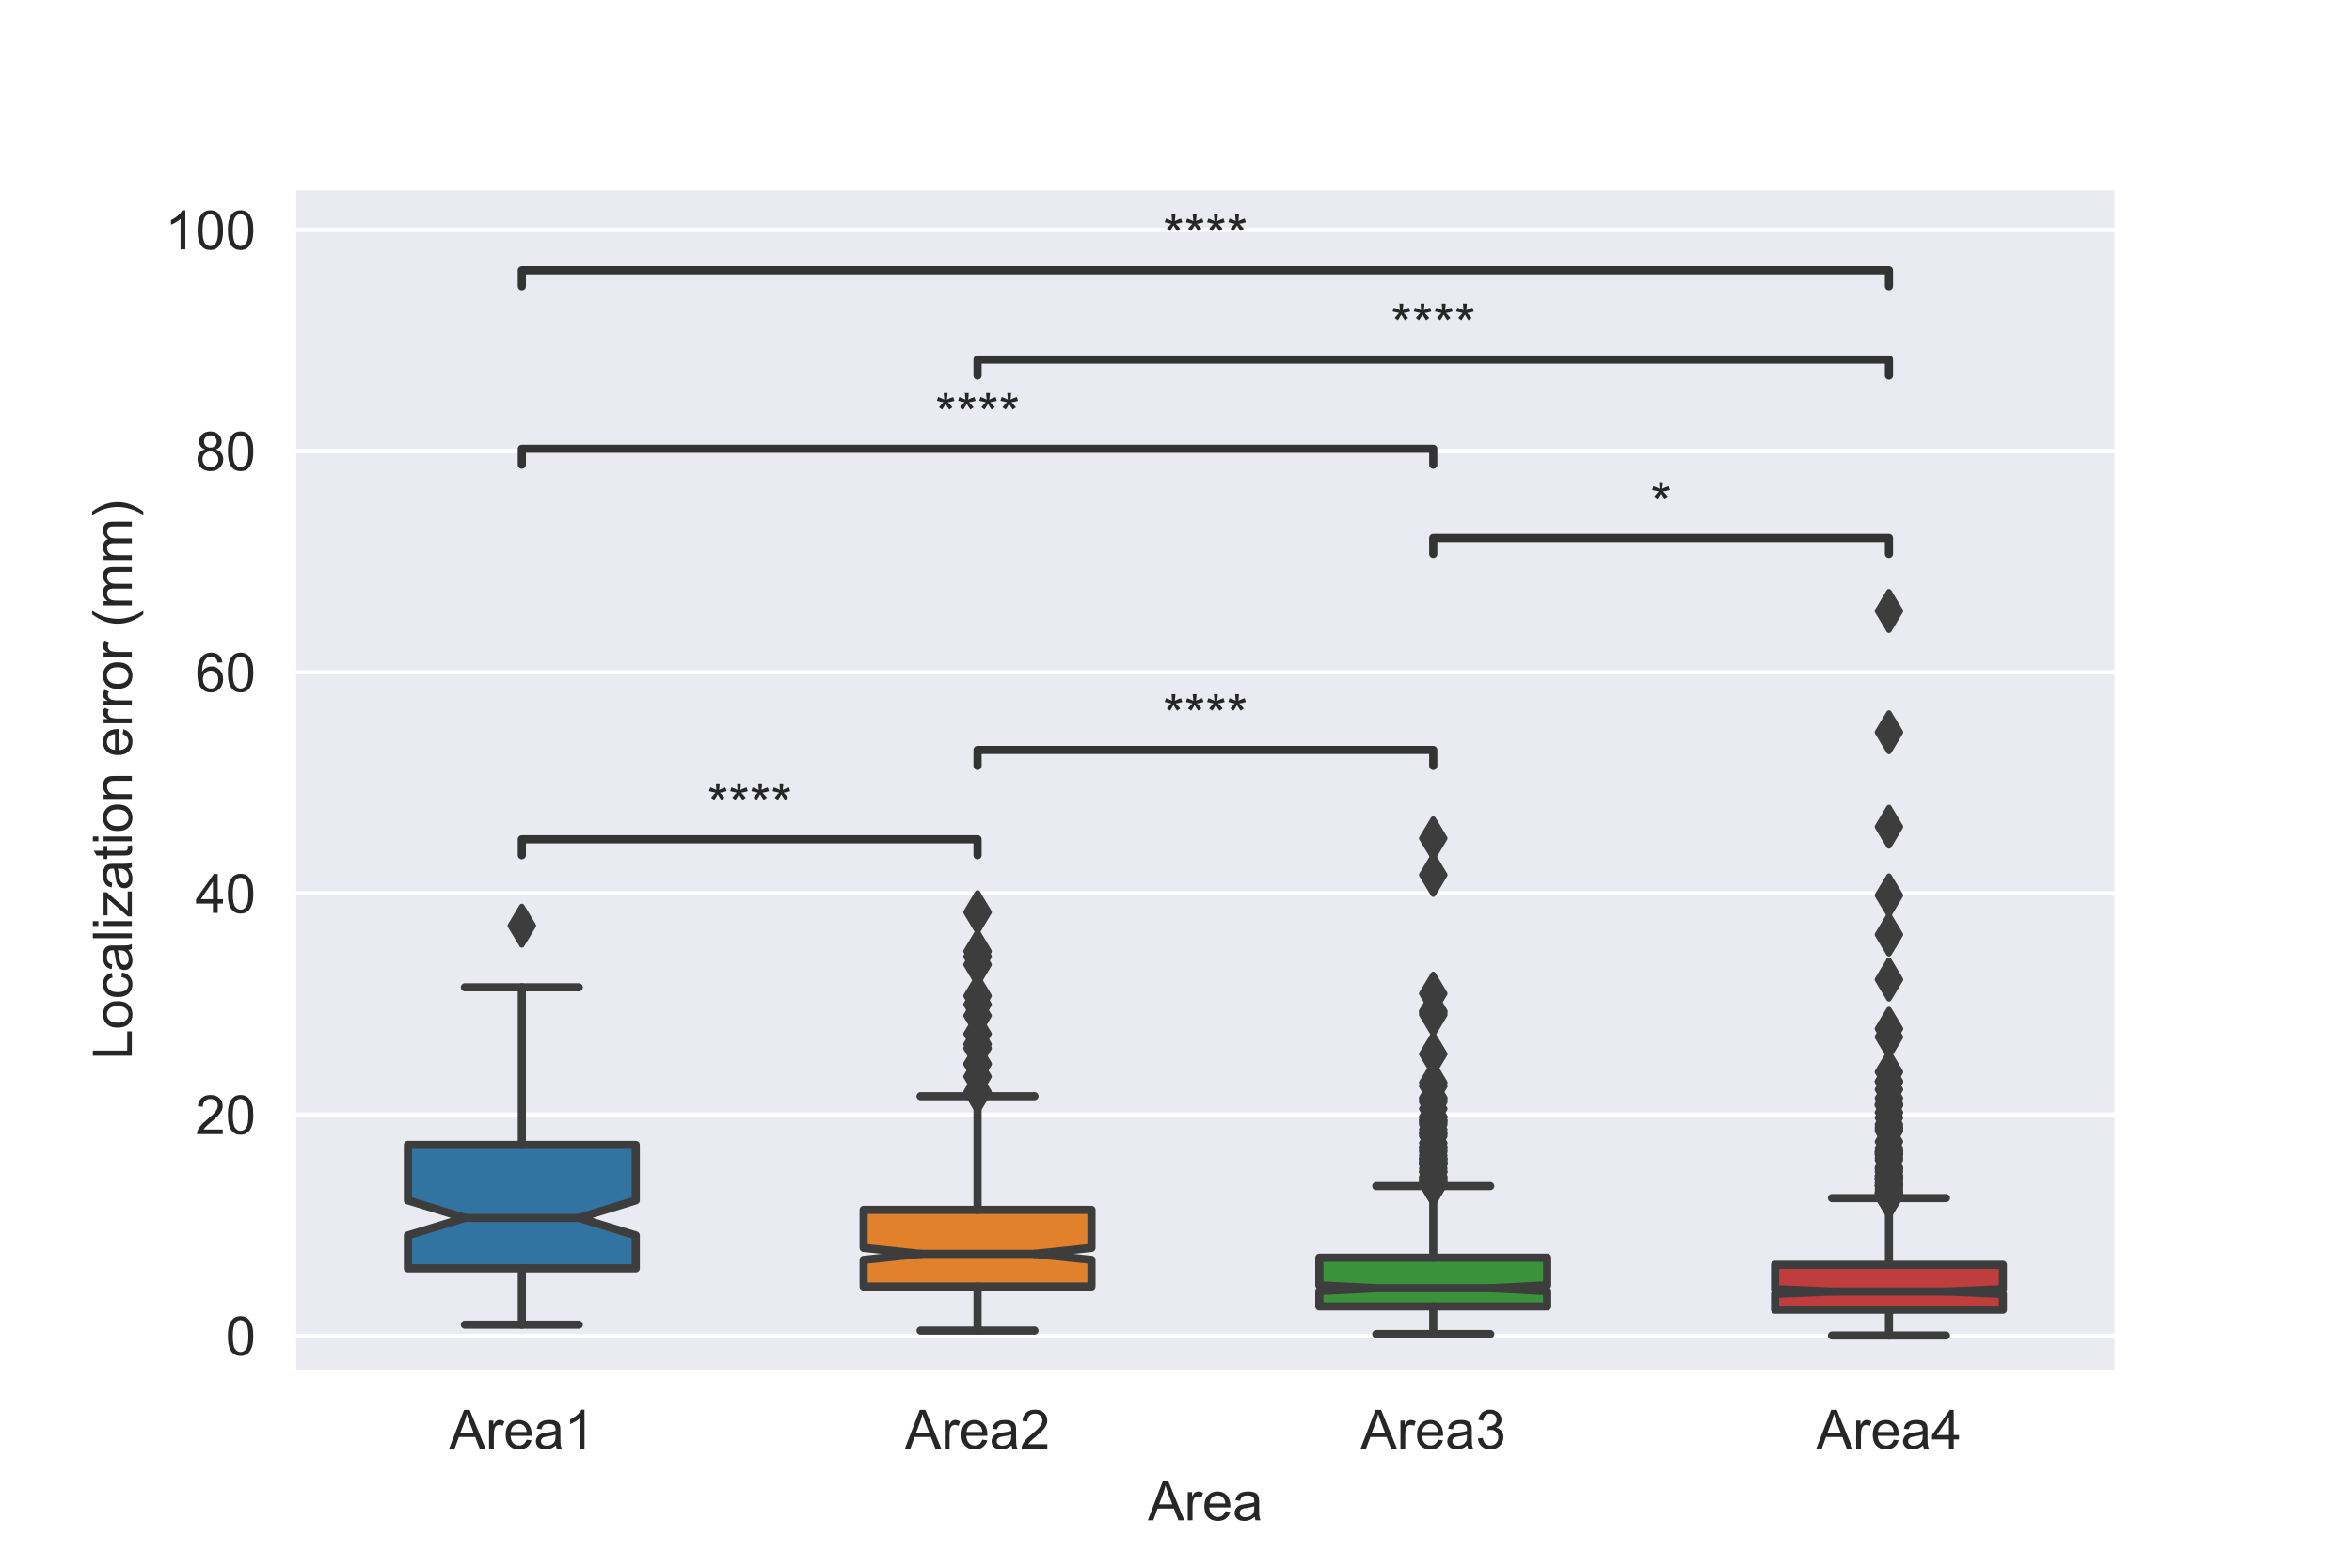 <?xml version="1.0" encoding="utf-8" standalone="no"?>
<!DOCTYPE svg PUBLIC "-//W3C//DTD SVG 1.1//EN"
  "http://www.w3.org/Graphics/SVG/1.1/DTD/svg11.dtd">
<!-- Created with matplotlib (https://matplotlib.org/) -->
<svg height="288pt" version="1.1" viewBox="0 0 432 288" width="432pt" xmlns="http://www.w3.org/2000/svg" xmlns:xlink="http://www.w3.org/1999/xlink">
 <defs>
  <style type="text/css">*{stroke-linecap:butt;stroke-linejoin:round;}</style>
 </defs>
 <g id="figure_1">
  <g id="patch_1">
   <path d="M 0 288 
L 432 288 
L 432 0 
L 0 0 
z
" style="fill:#ffffff;"/>
  </g>
  <g id="axes_1">
   <g id="patch_2">
    <path d="M 54 252 
L 388.8 252 
L 388.8 34.56 
L 54 34.56 
z
" style="fill:#eaeaf2;"/>
   </g>
   <g id="matplotlib.axis_1">
    <g id="xtick_1">
     <g id="text_1">
      <!-- Area1 -->
      <g style="fill:#262626;" transform="translate(82.509 266.158)scale(0.1 -0.1)">
       <defs>
        <path d="M -0.141 0 
L 27.344 71.578 
L 37.547 71.578 
L 66.844 0 
L 56.062 0 
L 47.703 21.688 
L 17.781 21.688 
L 9.906 0 
z
M 20.516 29.391 
L 44.781 29.391 
L 37.312 49.219 
Q 33.891 58.25 32.234 64.062 
Q 30.859 57.172 28.375 50.391 
z
" id="ArialMT-65"/>
        <path d="M 6.5 0 
L 6.5 51.859 
L 14.406 51.859 
L 14.406 44 
Q 17.438 49.516 20 51.266 
Q 22.562 53.031 25.641 53.031 
Q 30.078 53.031 34.672 50.203 
L 31.641 42.047 
Q 28.422 43.953 25.203 43.953 
Q 22.312 43.953 20.016 42.219 
Q 17.719 40.484 16.75 37.406 
Q 15.281 32.719 15.281 27.156 
L 15.281 0 
z
" id="ArialMT-114"/>
        <path d="M 42.094 16.703 
L 51.172 15.578 
Q 49.031 7.625 43.219 3.219 
Q 37.406 -1.172 28.375 -1.172 
Q 17 -1.172 10.328 5.828 
Q 3.656 12.844 3.656 25.484 
Q 3.656 38.578 10.391 45.797 
Q 17.141 53.031 27.875 53.031 
Q 38.281 53.031 44.875 45.953 
Q 51.469 38.875 51.469 26.031 
Q 51.469 25.25 51.422 23.688 
L 12.75 23.688 
Q 13.234 15.141 17.578 10.594 
Q 21.922 6.062 28.422 6.062 
Q 33.25 6.062 36.672 8.594 
Q 40.094 11.141 42.094 16.703 
z
M 13.234 30.906 
L 42.188 30.906 
Q 41.609 37.453 38.875 40.719 
Q 34.672 45.797 27.984 45.797 
Q 21.922 45.797 17.797 41.75 
Q 13.672 37.703 13.234 30.906 
z
" id="ArialMT-101"/>
        <path d="M 40.438 6.391 
Q 35.547 2.25 31.031 0.531 
Q 26.516 -1.172 21.344 -1.172 
Q 12.797 -1.172 8.203 3 
Q 3.609 7.172 3.609 13.672 
Q 3.609 17.484 5.344 20.625 
Q 7.078 23.781 9.891 25.688 
Q 12.703 27.594 16.219 28.562 
Q 18.797 29.25 24.031 29.891 
Q 34.672 31.156 39.703 32.906 
Q 39.75 34.719 39.75 35.203 
Q 39.75 40.578 37.25 42.781 
Q 33.891 45.75 27.25 45.75 
Q 21.047 45.75 18.094 43.578 
Q 15.141 41.406 13.719 35.891 
L 5.125 37.062 
Q 6.297 42.578 8.984 45.969 
Q 11.672 49.359 16.75 51.188 
Q 21.828 53.031 28.516 53.031 
Q 35.156 53.031 39.297 51.469 
Q 43.453 49.906 45.406 47.531 
Q 47.359 45.172 48.141 41.547 
Q 48.578 39.312 48.578 33.453 
L 48.578 21.734 
Q 48.578 9.469 49.141 6.219 
Q 49.703 2.984 51.375 0 
L 42.188 0 
Q 40.828 2.734 40.438 6.391 
z
M 39.703 26.031 
Q 34.906 24.078 25.344 22.703 
Q 19.922 21.922 17.672 20.938 
Q 15.438 19.969 14.203 18.094 
Q 12.984 16.219 12.984 13.922 
Q 12.984 10.406 15.641 8.062 
Q 18.312 5.719 23.438 5.719 
Q 28.516 5.719 32.469 7.938 
Q 36.422 10.156 38.281 14.016 
Q 39.703 17 39.703 22.797 
z
" id="ArialMT-97"/>
        <path d="M 37.25 0 
L 28.469 0 
L 28.469 56 
Q 25.297 52.984 20.141 49.953 
Q 14.984 46.922 10.891 45.406 
L 10.891 53.906 
Q 18.266 57.375 23.781 62.297 
Q 29.297 67.234 31.594 71.875 
L 37.25 71.875 
z
" id="ArialMT-49"/>
       </defs>
       <use xlink:href="#ArialMT-65"/>
       <use x="66.699" xlink:href="#ArialMT-114"/>
       <use x="100" xlink:href="#ArialMT-101"/>
       <use x="155.615" xlink:href="#ArialMT-97"/>
       <use x="211.23" xlink:href="#ArialMT-49"/>
      </g>
     </g>
    </g>
    <g id="xtick_2">
     <g id="text_2">
      <!-- Area2 -->
      <g style="fill:#262626;" transform="translate(166.209 266.158)scale(0.1 -0.1)">
       <defs>
        <path d="M 50.344 8.453 
L 50.344 0 
L 3.031 0 
Q 2.938 3.172 4.047 6.109 
Q 5.859 10.938 9.828 15.625 
Q 13.812 20.312 21.344 26.469 
Q 33.016 36.031 37.109 41.625 
Q 41.219 47.219 41.219 52.203 
Q 41.219 57.422 37.469 61 
Q 33.734 64.594 27.734 64.594 
Q 21.391 64.594 17.578 60.781 
Q 13.766 56.984 13.719 50.25 
L 4.688 51.172 
Q 5.609 61.281 11.656 66.578 
Q 17.719 71.875 27.938 71.875 
Q 38.234 71.875 44.234 66.156 
Q 50.25 60.453 50.25 52 
Q 50.25 47.703 48.484 43.547 
Q 46.734 39.406 42.656 34.812 
Q 38.578 30.219 29.109 22.219 
Q 21.188 15.578 18.938 13.203 
Q 16.703 10.844 15.234 8.453 
z
" id="ArialMT-50"/>
       </defs>
       <use xlink:href="#ArialMT-65"/>
       <use x="66.699" xlink:href="#ArialMT-114"/>
       <use x="100" xlink:href="#ArialMT-101"/>
       <use x="155.615" xlink:href="#ArialMT-97"/>
       <use x="211.23" xlink:href="#ArialMT-50"/>
      </g>
     </g>
    </g>
    <g id="xtick_3">
     <g id="text_3">
      <!-- Area3 -->
      <g style="fill:#262626;" transform="translate(249.909 266.158)scale(0.1 -0.1)">
       <defs>
        <path d="M 4.203 18.891 
L 12.984 20.062 
Q 14.5 12.594 18.141 9.297 
Q 21.781 6 27 6 
Q 33.203 6 37.469 10.297 
Q 41.75 14.594 41.75 20.953 
Q 41.75 27 37.797 30.922 
Q 33.844 34.859 27.734 34.859 
Q 25.25 34.859 21.531 33.891 
L 22.516 41.609 
Q 23.391 41.5 23.922 41.5 
Q 29.547 41.5 34.031 44.422 
Q 38.531 47.359 38.531 53.469 
Q 38.531 58.297 35.25 61.469 
Q 31.984 64.656 26.812 64.656 
Q 21.688 64.656 18.266 61.422 
Q 14.844 58.203 13.875 51.766 
L 5.078 53.328 
Q 6.688 62.156 12.391 67.016 
Q 18.109 71.875 26.609 71.875 
Q 32.469 71.875 37.391 69.359 
Q 42.328 66.844 44.938 62.5 
Q 47.562 58.156 47.562 53.266 
Q 47.562 48.641 45.062 44.828 
Q 42.578 41.016 37.703 38.766 
Q 44.047 37.312 47.562 32.688 
Q 51.078 28.078 51.078 21.141 
Q 51.078 11.766 44.234 5.25 
Q 37.406 -1.266 26.953 -1.266 
Q 17.531 -1.266 11.297 4.344 
Q 5.078 9.969 4.203 18.891 
z
" id="ArialMT-51"/>
       </defs>
       <use xlink:href="#ArialMT-65"/>
       <use x="66.699" xlink:href="#ArialMT-114"/>
       <use x="100" xlink:href="#ArialMT-101"/>
       <use x="155.615" xlink:href="#ArialMT-97"/>
       <use x="211.23" xlink:href="#ArialMT-51"/>
      </g>
     </g>
    </g>
    <g id="xtick_4">
     <g id="text_4">
      <!-- Area4 -->
      <g style="fill:#262626;" transform="translate(333.609 266.158)scale(0.1 -0.1)">
       <defs>
        <path d="M 32.328 0 
L 32.328 17.141 
L 1.266 17.141 
L 1.266 25.203 
L 33.938 71.578 
L 41.109 71.578 
L 41.109 25.203 
L 50.781 25.203 
L 50.781 17.141 
L 41.109 17.141 
L 41.109 0 
z
M 32.328 25.203 
L 32.328 57.469 
L 9.906 25.203 
z
" id="ArialMT-52"/>
       </defs>
       <use xlink:href="#ArialMT-65"/>
       <use x="66.699" xlink:href="#ArialMT-114"/>
       <use x="100" xlink:href="#ArialMT-101"/>
       <use x="155.615" xlink:href="#ArialMT-97"/>
       <use x="211.23" xlink:href="#ArialMT-52"/>
      </g>
     </g>
    </g>
    <g id="text_5">
     <!-- Area -->
     <g style="fill:#262626;" transform="translate(210.839 279.303)scale(0.1 -0.1)">
      <use xlink:href="#ArialMT-65"/>
      <use x="66.699" xlink:href="#ArialMT-114"/>
      <use x="100" xlink:href="#ArialMT-101"/>
      <use x="155.615" xlink:href="#ArialMT-97"/>
     </g>
    </g>
   </g>
   <g id="matplotlib.axis_2">
    <g id="ytick_1">
     <g id="line2d_1">
      <path clip-path="url(#p95dab9efb0)" d="M 54 245.402 
L 388.8 245.402 
" style="fill:none;stroke:#ffffff;stroke-linecap:round;stroke-width:0.8;"/>
     </g>
     <g id="text_6">
      <!-- 0 -->
      <g style="fill:#262626;" transform="translate(41.439 248.981)scale(0.1 -0.1)">
       <defs>
        <path d="M 4.156 35.297 
Q 4.156 48 6.766 55.734 
Q 9.375 63.484 14.516 67.672 
Q 19.672 71.875 27.484 71.875 
Q 33.25 71.875 37.594 69.547 
Q 41.938 67.234 44.766 62.859 
Q 47.609 58.5 49.219 52.219 
Q 50.828 45.953 50.828 35.297 
Q 50.828 22.703 48.234 14.969 
Q 45.656 7.234 40.5 3 
Q 35.359 -1.219 27.484 -1.219 
Q 17.141 -1.219 11.234 6.203 
Q 4.156 15.141 4.156 35.297 
z
M 13.188 35.297 
Q 13.188 17.672 17.312 11.828 
Q 21.438 6 27.484 6 
Q 33.547 6 37.672 11.859 
Q 41.797 17.719 41.797 35.297 
Q 41.797 52.984 37.672 58.781 
Q 33.547 64.594 27.391 64.594 
Q 21.344 64.594 17.719 59.469 
Q 13.188 52.938 13.188 35.297 
z
" id="ArialMT-48"/>
       </defs>
       <use xlink:href="#ArialMT-48"/>
      </g>
     </g>
    </g>
    <g id="ytick_2">
     <g id="line2d_2">
      <path clip-path="url(#p95dab9efb0)" d="M 54 204.767 
L 388.8 204.767 
" style="fill:none;stroke:#ffffff;stroke-linecap:round;stroke-width:0.8;"/>
     </g>
     <g id="text_7">
      <!-- 20 -->
      <g style="fill:#262626;" transform="translate(35.878 208.346)scale(0.1 -0.1)">
       <use xlink:href="#ArialMT-50"/>
       <use x="55.615" xlink:href="#ArialMT-48"/>
      </g>
     </g>
    </g>
    <g id="ytick_3">
     <g id="line2d_3">
      <path clip-path="url(#p95dab9efb0)" d="M 54 164.133 
L 388.8 164.133 
" style="fill:none;stroke:#ffffff;stroke-linecap:round;stroke-width:0.8;"/>
     </g>
     <g id="text_8">
      <!-- 40 -->
      <g style="fill:#262626;" transform="translate(35.878 167.711)scale(0.1 -0.1)">
       <use xlink:href="#ArialMT-52"/>
       <use x="55.615" xlink:href="#ArialMT-48"/>
      </g>
     </g>
    </g>
    <g id="ytick_4">
     <g id="line2d_4">
      <path clip-path="url(#p95dab9efb0)" d="M 54 123.498 
L 388.8 123.498 
" style="fill:none;stroke:#ffffff;stroke-linecap:round;stroke-width:0.8;"/>
     </g>
     <g id="text_9">
      <!-- 60 -->
      <g style="fill:#262626;" transform="translate(35.878 127.077)scale(0.1 -0.1)">
       <defs>
        <path d="M 49.75 54.047 
L 41.016 53.375 
Q 39.844 58.547 37.703 60.891 
Q 34.125 64.656 28.906 64.656 
Q 24.703 64.656 21.531 62.312 
Q 17.391 59.281 14.984 53.469 
Q 12.594 47.656 12.5 36.922 
Q 15.672 41.75 20.266 44.094 
Q 24.859 46.438 29.891 46.438 
Q 38.672 46.438 44.844 39.969 
Q 51.031 33.5 51.031 23.25 
Q 51.031 16.5 48.125 10.719 
Q 45.219 4.938 40.141 1.859 
Q 35.062 -1.219 28.609 -1.219 
Q 17.625 -1.219 10.688 6.859 
Q 3.766 14.938 3.766 33.5 
Q 3.766 54.25 11.422 63.672 
Q 18.109 71.875 29.438 71.875 
Q 37.891 71.875 43.281 67.141 
Q 48.688 62.406 49.75 54.047 
z
M 13.875 23.188 
Q 13.875 18.656 15.797 14.5 
Q 17.719 10.359 21.188 8.172 
Q 24.656 6 28.469 6 
Q 34.031 6 38.031 10.484 
Q 42.047 14.984 42.047 22.703 
Q 42.047 30.125 38.078 34.391 
Q 34.125 38.672 28.125 38.672 
Q 22.172 38.672 18.016 34.391 
Q 13.875 30.125 13.875 23.188 
z
" id="ArialMT-54"/>
       </defs>
       <use xlink:href="#ArialMT-54"/>
       <use x="55.615" xlink:href="#ArialMT-48"/>
      </g>
     </g>
    </g>
    <g id="ytick_5">
     <g id="line2d_5">
      <path clip-path="url(#p95dab9efb0)" d="M 54 82.863 
L 388.8 82.863 
" style="fill:none;stroke:#ffffff;stroke-linecap:round;stroke-width:0.8;"/>
     </g>
     <g id="text_10">
      <!-- 80 -->
      <g style="fill:#262626;" transform="translate(35.878 86.442)scale(0.1 -0.1)">
       <defs>
        <path d="M 17.672 38.812 
Q 12.203 40.828 9.562 44.531 
Q 6.938 48.25 6.938 53.422 
Q 6.938 61.234 12.547 66.547 
Q 18.172 71.875 27.484 71.875 
Q 36.859 71.875 42.578 66.422 
Q 48.297 60.984 48.297 53.172 
Q 48.297 48.188 45.672 44.5 
Q 43.062 40.828 37.75 38.812 
Q 44.344 36.672 47.781 31.875 
Q 51.219 27.094 51.219 20.453 
Q 51.219 11.281 44.719 5.031 
Q 38.234 -1.219 27.641 -1.219 
Q 17.047 -1.219 10.547 5.047 
Q 4.047 11.328 4.047 20.703 
Q 4.047 27.688 7.594 32.391 
Q 11.141 37.109 17.672 38.812 
z
M 15.922 53.719 
Q 15.922 48.641 19.188 45.406 
Q 22.469 42.188 27.688 42.188 
Q 32.766 42.188 36.016 45.375 
Q 39.266 48.578 39.266 53.219 
Q 39.266 58.062 35.906 61.359 
Q 32.562 64.656 27.594 64.656 
Q 22.562 64.656 19.234 61.422 
Q 15.922 58.203 15.922 53.719 
z
M 13.094 20.656 
Q 13.094 16.891 14.875 13.375 
Q 16.656 9.859 20.172 7.922 
Q 23.688 6 27.734 6 
Q 34.031 6 38.125 10.047 
Q 42.234 14.109 42.234 20.359 
Q 42.234 26.703 38.016 30.859 
Q 33.797 35.016 27.438 35.016 
Q 21.234 35.016 17.156 30.906 
Q 13.094 26.812 13.094 20.656 
z
" id="ArialMT-56"/>
       </defs>
       <use xlink:href="#ArialMT-56"/>
       <use x="55.615" xlink:href="#ArialMT-48"/>
      </g>
     </g>
    </g>
    <g id="ytick_6">
     <g id="line2d_6">
      <path clip-path="url(#p95dab9efb0)" d="M 54 42.229 
L 388.8 42.229 
" style="fill:none;stroke:#ffffff;stroke-linecap:round;stroke-width:0.8;"/>
     </g>
     <g id="text_11">
      <!-- 100 -->
      <g style="fill:#262626;" transform="translate(30.317 45.808)scale(0.1 -0.1)">
       <use xlink:href="#ArialMT-49"/>
       <use x="55.615" xlink:href="#ArialMT-48"/>
       <use x="111.23" xlink:href="#ArialMT-48"/>
      </g>
     </g>
    </g>
    <g id="text_12">
     <!-- Localization error (mm) -->
     <g style="fill:#262626;" transform="translate(24.212 194.678)rotate(-90)scale(0.1 -0.1)">
      <defs>
       <path d="M 7.328 0 
L 7.328 71.578 
L 16.797 71.578 
L 16.797 8.453 
L 52.047 8.453 
L 52.047 0 
z
" id="ArialMT-76"/>
       <path d="M 3.328 25.922 
Q 3.328 40.328 11.328 47.266 
Q 18.016 53.031 27.641 53.031 
Q 38.328 53.031 45.109 46.016 
Q 51.906 39.016 51.906 26.656 
Q 51.906 16.656 48.906 10.906 
Q 45.906 5.172 40.156 2 
Q 34.422 -1.172 27.641 -1.172 
Q 16.75 -1.172 10.031 5.812 
Q 3.328 12.797 3.328 25.922 
z
M 12.359 25.922 
Q 12.359 15.969 16.703 11.016 
Q 21.047 6.062 27.641 6.062 
Q 34.188 6.062 38.531 11.031 
Q 42.875 16.016 42.875 26.219 
Q 42.875 35.844 38.5 40.797 
Q 34.125 45.75 27.641 45.75 
Q 21.047 45.75 16.703 40.812 
Q 12.359 35.891 12.359 25.922 
z
" id="ArialMT-111"/>
       <path d="M 40.438 19 
L 49.078 17.875 
Q 47.656 8.938 41.812 3.875 
Q 35.984 -1.172 27.484 -1.172 
Q 16.844 -1.172 10.375 5.781 
Q 3.906 12.75 3.906 25.734 
Q 3.906 34.125 6.688 40.422 
Q 9.469 46.734 15.156 49.875 
Q 20.844 53.031 27.547 53.031 
Q 35.984 53.031 41.359 48.75 
Q 46.734 44.484 48.25 36.625 
L 39.703 35.297 
Q 38.484 40.531 35.375 43.156 
Q 32.281 45.797 27.875 45.797 
Q 21.234 45.797 17.078 41.031 
Q 12.938 36.281 12.938 25.984 
Q 12.938 15.531 16.938 10.797 
Q 20.953 6.062 27.391 6.062 
Q 32.562 6.062 36.031 9.234 
Q 39.5 12.406 40.438 19 
z
" id="ArialMT-99"/>
       <path d="M 6.391 0 
L 6.391 71.578 
L 15.188 71.578 
L 15.188 0 
z
" id="ArialMT-108"/>
       <path d="M 6.641 61.469 
L 6.641 71.578 
L 15.438 71.578 
L 15.438 61.469 
z
M 6.641 0 
L 6.641 51.859 
L 15.438 51.859 
L 15.438 0 
z
" id="ArialMT-105"/>
       <path d="M 1.953 0 
L 1.953 7.125 
L 34.969 45.016 
Q 29.344 44.734 25.047 44.734 
L 3.906 44.734 
L 3.906 51.859 
L 46.297 51.859 
L 46.297 46.047 
L 18.219 13.141 
L 12.797 7.125 
Q 18.703 7.562 23.875 7.562 
L 47.859 7.562 
L 47.859 0 
z
" id="ArialMT-122"/>
       <path d="M 25.781 7.859 
L 27.047 0.094 
Q 23.344 -0.688 20.406 -0.688 
Q 15.625 -0.688 12.984 0.828 
Q 10.359 2.344 9.281 4.812 
Q 8.203 7.281 8.203 15.188 
L 8.203 45.016 
L 1.766 45.016 
L 1.766 51.859 
L 8.203 51.859 
L 8.203 64.703 
L 16.938 69.969 
L 16.938 51.859 
L 25.781 51.859 
L 25.781 45.016 
L 16.938 45.016 
L 16.938 14.703 
Q 16.938 10.938 17.406 9.859 
Q 17.875 8.797 18.922 8.156 
Q 19.969 7.516 21.922 7.516 
Q 23.391 7.516 25.781 7.859 
z
" id="ArialMT-116"/>
       <path d="M 6.594 0 
L 6.594 51.859 
L 14.5 51.859 
L 14.5 44.484 
Q 20.219 53.031 31 53.031 
Q 35.688 53.031 39.625 51.344 
Q 43.562 49.656 45.516 46.922 
Q 47.469 44.188 48.25 40.438 
Q 48.734 37.984 48.734 31.891 
L 48.734 0 
L 39.938 0 
L 39.938 31.547 
Q 39.938 36.922 38.906 39.578 
Q 37.891 42.234 35.281 43.812 
Q 32.672 45.406 29.156 45.406 
Q 23.531 45.406 19.453 41.844 
Q 15.375 38.281 15.375 28.328 
L 15.375 0 
z
" id="ArialMT-110"/>
       <path id="ArialMT-32"/>
       <path d="M 23.391 -21.047 
Q 16.109 -11.859 11.078 0.438 
Q 6.062 12.75 6.062 25.922 
Q 6.062 37.547 9.812 48.188 
Q 14.203 60.547 23.391 72.797 
L 29.688 72.797 
Q 23.781 62.641 21.875 58.297 
Q 18.891 51.562 17.188 44.234 
Q 15.094 35.109 15.094 25.875 
Q 15.094 2.391 29.688 -21.047 
z
" id="ArialMT-40"/>
       <path d="M 6.594 0 
L 6.594 51.859 
L 14.453 51.859 
L 14.453 44.578 
Q 16.891 48.391 20.938 50.703 
Q 25 53.031 30.172 53.031 
Q 35.938 53.031 39.625 50.641 
Q 43.312 48.25 44.828 43.953 
Q 50.984 53.031 60.844 53.031 
Q 68.562 53.031 72.703 48.75 
Q 76.859 44.484 76.859 35.594 
L 76.859 0 
L 68.109 0 
L 68.109 32.672 
Q 68.109 37.938 67.25 40.25 
Q 66.406 42.578 64.156 43.984 
Q 61.922 45.406 58.891 45.406 
Q 53.422 45.406 49.797 41.766 
Q 46.188 38.141 46.188 30.125 
L 46.188 0 
L 37.406 0 
L 37.406 33.688 
Q 37.406 39.547 35.25 42.469 
Q 33.109 45.406 28.219 45.406 
Q 24.516 45.406 21.359 43.453 
Q 18.219 41.5 16.797 37.734 
Q 15.375 33.984 15.375 26.906 
L 15.375 0 
z
" id="ArialMT-109"/>
       <path d="M 12.359 -21.047 
L 6.062 -21.047 
Q 20.656 2.391 20.656 25.875 
Q 20.656 35.062 18.562 44.094 
Q 16.891 51.422 13.922 58.156 
Q 12.016 62.547 6.062 72.797 
L 12.359 72.797 
Q 21.531 60.547 25.922 48.188 
Q 29.688 37.547 29.688 25.922 
Q 29.688 12.75 24.625 0.438 
Q 19.578 -11.859 12.359 -21.047 
z
" id="ArialMT-41"/>
      </defs>
      <use xlink:href="#ArialMT-76"/>
      <use x="55.615" xlink:href="#ArialMT-111"/>
      <use x="111.23" xlink:href="#ArialMT-99"/>
      <use x="161.23" xlink:href="#ArialMT-97"/>
      <use x="216.846" xlink:href="#ArialMT-108"/>
      <use x="239.062" xlink:href="#ArialMT-105"/>
      <use x="261.279" xlink:href="#ArialMT-122"/>
      <use x="311.279" xlink:href="#ArialMT-97"/>
      <use x="366.895" xlink:href="#ArialMT-116"/>
      <use x="394.678" xlink:href="#ArialMT-105"/>
      <use x="416.895" xlink:href="#ArialMT-111"/>
      <use x="472.51" xlink:href="#ArialMT-110"/>
      <use x="528.125" xlink:href="#ArialMT-32"/>
      <use x="555.908" xlink:href="#ArialMT-101"/>
      <use x="611.523" xlink:href="#ArialMT-114"/>
      <use x="644.824" xlink:href="#ArialMT-114"/>
      <use x="678.125" xlink:href="#ArialMT-111"/>
      <use x="733.74" xlink:href="#ArialMT-114"/>
      <use x="767.041" xlink:href="#ArialMT-32"/>
      <use x="794.824" xlink:href="#ArialMT-40"/>
      <use x="828.125" xlink:href="#ArialMT-109"/>
      <use x="911.426" xlink:href="#ArialMT-109"/>
      <use x="994.727" xlink:href="#ArialMT-41"/>
     </g>
    </g>
   </g>
   <g id="patch_3">
    <path clip-path="url(#p95dab9efb0)" d="M 74.925 233.008 
L 116.775 233.008 
L 116.775 226.963 
L 106.312 223.74 
L 116.775 220.518 
L 116.775 210.337 
L 74.925 210.337 
L 74.925 220.518 
L 85.388 223.74 
L 74.925 226.963 
L 74.925 233.008 
z
" style="fill:#3274a1;stroke:#3d3d3d;stroke-linejoin:miter;stroke-width:1.5;"/>
   </g>
   <g id="patch_4">
    <path clip-path="url(#p95dab9efb0)" d="M 158.625 236.347 
L 200.475 236.347 
L 200.475 231.459 
L 190.012 230.356 
L 200.475 229.254 
L 200.475 222.266 
L 158.625 222.266 
L 158.625 229.254 
L 169.088 230.356 
L 158.625 231.459 
L 158.625 236.347 
z
" style="fill:#e1812c;stroke:#3d3d3d;stroke-linejoin:miter;stroke-width:1.5;"/>
   </g>
   <g id="patch_5">
    <path clip-path="url(#p95dab9efb0)" d="M 242.325 240.011 
L 284.175 240.011 
L 284.175 237.193 
L 273.712 236.658 
L 284.175 236.122 
L 284.175 231.056 
L 242.325 231.056 
L 242.325 236.122 
L 252.787 236.658 
L 242.325 237.193 
L 242.325 240.011 
z
" style="fill:#3a923a;stroke:#3d3d3d;stroke-linejoin:miter;stroke-width:1.5;"/>
   </g>
   <g id="patch_6">
    <path clip-path="url(#p95dab9efb0)" d="M 326.025 240.611 
L 367.875 240.611 
L 367.875 237.719 
L 357.413 237.271 
L 367.875 236.823 
L 367.875 232.364 
L 326.025 232.364 
L 326.025 236.823 
L 336.488 237.271 
L 326.025 237.719 
L 326.025 240.611 
z
" style="fill:#c03d3e;stroke:#3d3d3d;stroke-linejoin:miter;stroke-width:1.5;"/>
   </g>
   <g id="line2d_7">
    <path clip-path="url(#p95dab9efb0)" d="M 95.85 233.008 
L 95.85 243.351 
" style="fill:none;stroke:#3d3d3d;stroke-linecap:round;stroke-width:1.5;"/>
   </g>
   <g id="line2d_8">
    <path clip-path="url(#p95dab9efb0)" d="M 95.85 210.337 
L 95.85 181.382 
" style="fill:none;stroke:#3d3d3d;stroke-linecap:round;stroke-width:1.5;"/>
   </g>
   <g id="line2d_9">
    <path clip-path="url(#p95dab9efb0)" d="M 85.388 243.351 
L 106.312 243.351 
" style="fill:none;stroke:#3d3d3d;stroke-linecap:round;stroke-width:1.5;"/>
   </g>
   <g id="line2d_10">
    <path clip-path="url(#p95dab9efb0)" d="M 85.388 181.382 
L 106.312 181.382 
" style="fill:none;stroke:#3d3d3d;stroke-linecap:round;stroke-width:1.5;"/>
   </g>
   <g id="line2d_11">
    <defs>
     <path d="M 0 3.536 
L 2.121 0 
L 0 -3.536 
L -2.121 0 
z
" id="m198006f441" style="stroke:#3d3d3d;stroke-linejoin:miter;"/>
    </defs>
    <g clip-path="url(#p95dab9efb0)">
     <use style="fill:#3d3d3d;stroke:#3d3d3d;stroke-linejoin:miter;" x="95.85" xlink:href="#m198006f441" y="170.055"/>
    </g>
   </g>
   <g id="line2d_12">
    <path clip-path="url(#p95dab9efb0)" d="M 179.55 236.347 
L 179.55 244.441 
" style="fill:none;stroke:#3d3d3d;stroke-linecap:round;stroke-width:1.5;"/>
   </g>
   <g id="line2d_13">
    <path clip-path="url(#p95dab9efb0)" d="M 179.55 222.266 
L 179.55 201.378 
" style="fill:none;stroke:#3d3d3d;stroke-linecap:round;stroke-width:1.5;"/>
   </g>
   <g id="line2d_14">
    <path clip-path="url(#p95dab9efb0)" d="M 169.088 244.441 
L 190.012 244.441 
" style="fill:none;stroke:#3d3d3d;stroke-linecap:round;stroke-width:1.5;"/>
   </g>
   <g id="line2d_15">
    <path clip-path="url(#p95dab9efb0)" d="M 169.088 201.378 
L 190.012 201.378 
" style="fill:none;stroke:#3d3d3d;stroke-linecap:round;stroke-width:1.5;"/>
   </g>
   <g id="line2d_16">
    <g clip-path="url(#p95dab9efb0)">
     <use style="fill:#3d3d3d;stroke:#3d3d3d;stroke-linejoin:miter;" x="179.55" xlink:href="#m198006f441" y="195.46"/>
     <use style="fill:#3d3d3d;stroke:#3d3d3d;stroke-linejoin:miter;" x="179.55" xlink:href="#m198006f441" y="200.595"/>
     <use style="fill:#3d3d3d;stroke:#3d3d3d;stroke-linejoin:miter;" x="179.55" xlink:href="#m198006f441" y="197.771"/>
     <use style="fill:#3d3d3d;stroke:#3d3d3d;stroke-linejoin:miter;" x="179.55" xlink:href="#m198006f441" y="182.957"/>
     <use style="fill:#3d3d3d;stroke:#3d3d3d;stroke-linejoin:miter;" x="179.55" xlink:href="#m198006f441" y="175.726"/>
     <use style="fill:#3d3d3d;stroke:#3d3d3d;stroke-linejoin:miter;" x="179.55" xlink:href="#m198006f441" y="177.21"/>
     <use style="fill:#3d3d3d;stroke:#3d3d3d;stroke-linejoin:miter;" x="179.55" xlink:href="#m198006f441" y="191.832"/>
     <use style="fill:#3d3d3d;stroke:#3d3d3d;stroke-linejoin:miter;" x="179.55" xlink:href="#m198006f441" y="192.588"/>
     <use style="fill:#3d3d3d;stroke:#3d3d3d;stroke-linejoin:miter;" x="179.55" xlink:href="#m198006f441" y="167.576"/>
     <use style="fill:#3d3d3d;stroke:#3d3d3d;stroke-linejoin:miter;" x="179.55" xlink:href="#m198006f441" y="174.761"/>
     <use style="fill:#3d3d3d;stroke:#3d3d3d;stroke-linejoin:miter;" x="179.55" xlink:href="#m198006f441" y="195.459"/>
     <use style="fill:#3d3d3d;stroke:#3d3d3d;stroke-linejoin:miter;" x="179.55" xlink:href="#m198006f441" y="186.579"/>
     <use style="fill:#3d3d3d;stroke:#3d3d3d;stroke-linejoin:miter;" x="179.55" xlink:href="#m198006f441" y="184.536"/>
     <use style="fill:#3d3d3d;stroke:#3d3d3d;stroke-linejoin:miter;" x="179.55" xlink:href="#m198006f441" y="189.936"/>
    </g>
   </g>
   <g id="line2d_17">
    <path clip-path="url(#p95dab9efb0)" d="M 263.25 240.011 
L 263.25 245.079 
" style="fill:none;stroke:#3d3d3d;stroke-linecap:round;stroke-width:1.5;"/>
   </g>
   <g id="line2d_18">
    <path clip-path="url(#p95dab9efb0)" d="M 263.25 231.056 
L 263.25 217.903 
" style="fill:none;stroke:#3d3d3d;stroke-linecap:round;stroke-width:1.5;"/>
   </g>
   <g id="line2d_19">
    <path clip-path="url(#p95dab9efb0)" d="M 252.787 245.079 
L 273.712 245.079 
" style="fill:none;stroke:#3d3d3d;stroke-linecap:round;stroke-width:1.5;"/>
   </g>
   <g id="line2d_20">
    <path clip-path="url(#p95dab9efb0)" d="M 252.787 217.903 
L 273.712 217.903 
" style="fill:none;stroke:#3d3d3d;stroke-linecap:round;stroke-width:1.5;"/>
   </g>
   <g id="line2d_21">
    <g clip-path="url(#p95dab9efb0)">
     <use style="fill:#3d3d3d;stroke:#3d3d3d;stroke-linejoin:miter;" x="263.25" xlink:href="#m198006f441" y="214.639"/>
     <use style="fill:#3d3d3d;stroke:#3d3d3d;stroke-linejoin:miter;" x="263.25" xlink:href="#m198006f441" y="185.76"/>
     <use style="fill:#3d3d3d;stroke:#3d3d3d;stroke-linejoin:miter;" x="263.25" xlink:href="#m198006f441" y="208.092"/>
     <use style="fill:#3d3d3d;stroke:#3d3d3d;stroke-linejoin:miter;" x="263.25" xlink:href="#m198006f441" y="203.689"/>
     <use style="fill:#3d3d3d;stroke:#3d3d3d;stroke-linejoin:miter;" x="263.25" xlink:href="#m198006f441" y="205.79"/>
     <use style="fill:#3d3d3d;stroke:#3d3d3d;stroke-linejoin:miter;" x="263.25" xlink:href="#m198006f441" y="213.847"/>
     <use style="fill:#3d3d3d;stroke:#3d3d3d;stroke-linejoin:miter;" x="263.25" xlink:href="#m198006f441" y="217.182"/>
     <use style="fill:#3d3d3d;stroke:#3d3d3d;stroke-linejoin:miter;" x="263.25" xlink:href="#m198006f441" y="213.086"/>
     <use style="fill:#3d3d3d;stroke:#3d3d3d;stroke-linejoin:miter;" x="263.25" xlink:href="#m198006f441" y="207.517"/>
     <use style="fill:#3d3d3d;stroke:#3d3d3d;stroke-linejoin:miter;" x="263.25" xlink:href="#m198006f441" y="212.25"/>
     <use style="fill:#3d3d3d;stroke:#3d3d3d;stroke-linejoin:miter;" x="263.25" xlink:href="#m198006f441" y="154.004"/>
     <use style="fill:#3d3d3d;stroke:#3d3d3d;stroke-linejoin:miter;" x="263.25" xlink:href="#m198006f441" y="201.678"/>
     <use style="fill:#3d3d3d;stroke:#3d3d3d;stroke-linejoin:miter;" x="263.25" xlink:href="#m198006f441" y="210.846"/>
     <use style="fill:#3d3d3d;stroke:#3d3d3d;stroke-linejoin:miter;" x="263.25" xlink:href="#m198006f441" y="182.533"/>
     <use style="fill:#3d3d3d;stroke:#3d3d3d;stroke-linejoin:miter;" x="263.25" xlink:href="#m198006f441" y="212.912"/>
     <use style="fill:#3d3d3d;stroke:#3d3d3d;stroke-linejoin:miter;" x="263.25" xlink:href="#m198006f441" y="211.283"/>
     <use style="fill:#3d3d3d;stroke:#3d3d3d;stroke-linejoin:miter;" x="263.25" xlink:href="#m198006f441" y="209.995"/>
     <use style="fill:#3d3d3d;stroke:#3d3d3d;stroke-linejoin:miter;" x="263.25" xlink:href="#m198006f441" y="217.561"/>
     <use style="fill:#3d3d3d;stroke:#3d3d3d;stroke-linejoin:miter;" x="263.25" xlink:href="#m198006f441" y="198.882"/>
     <use style="fill:#3d3d3d;stroke:#3d3d3d;stroke-linejoin:miter;" x="263.25" xlink:href="#m198006f441" y="217.603"/>
     <use style="fill:#3d3d3d;stroke:#3d3d3d;stroke-linejoin:miter;" x="263.25" xlink:href="#m198006f441" y="185.947"/>
     <use style="fill:#3d3d3d;stroke:#3d3d3d;stroke-linejoin:miter;" x="263.25" xlink:href="#m198006f441" y="206.591"/>
     <use style="fill:#3d3d3d;stroke:#3d3d3d;stroke-linejoin:miter;" x="263.25" xlink:href="#m198006f441" y="213.623"/>
     <use style="fill:#3d3d3d;stroke:#3d3d3d;stroke-linejoin:miter;" x="263.25" xlink:href="#m198006f441" y="213.501"/>
     <use style="fill:#3d3d3d;stroke:#3d3d3d;stroke-linejoin:miter;" x="263.25" xlink:href="#m198006f441" y="208.3"/>
     <use style="fill:#3d3d3d;stroke:#3d3d3d;stroke-linejoin:miter;" x="263.25" xlink:href="#m198006f441" y="213.74"/>
     <use style="fill:#3d3d3d;stroke:#3d3d3d;stroke-linejoin:miter;" x="263.25" xlink:href="#m198006f441" y="160.732"/>
     <use style="fill:#3d3d3d;stroke:#3d3d3d;stroke-linejoin:miter;" x="263.25" xlink:href="#m198006f441" y="205.223"/>
     <use style="fill:#3d3d3d;stroke:#3d3d3d;stroke-linejoin:miter;" x="263.25" xlink:href="#m198006f441" y="211.611"/>
     <use style="fill:#3d3d3d;stroke:#3d3d3d;stroke-linejoin:miter;" x="263.25" xlink:href="#m198006f441" y="216.375"/>
     <use style="fill:#3d3d3d;stroke:#3d3d3d;stroke-linejoin:miter;" x="263.25" xlink:href="#m198006f441" y="205.934"/>
     <use style="fill:#3d3d3d;stroke:#3d3d3d;stroke-linejoin:miter;" x="263.25" xlink:href="#m198006f441" y="216.18"/>
     <use style="fill:#3d3d3d;stroke:#3d3d3d;stroke-linejoin:miter;" x="263.25" xlink:href="#m198006f441" y="216.863"/>
     <use style="fill:#3d3d3d;stroke:#3d3d3d;stroke-linejoin:miter;" x="263.25" xlink:href="#m198006f441" y="201.983"/>
     <use style="fill:#3d3d3d;stroke:#3d3d3d;stroke-linejoin:miter;" x="263.25" xlink:href="#m198006f441" y="186.417"/>
     <use style="fill:#3d3d3d;stroke:#3d3d3d;stroke-linejoin:miter;" x="263.25" xlink:href="#m198006f441" y="215.33"/>
     <use style="fill:#3d3d3d;stroke:#3d3d3d;stroke-linejoin:miter;" x="263.25" xlink:href="#m198006f441" y="206.256"/>
     <use style="fill:#3d3d3d;stroke:#3d3d3d;stroke-linejoin:miter;" x="263.25" xlink:href="#m198006f441" y="213.964"/>
     <use style="fill:#3d3d3d;stroke:#3d3d3d;stroke-linejoin:miter;" x="263.25" xlink:href="#m198006f441" y="213.643"/>
     <use style="fill:#3d3d3d;stroke:#3d3d3d;stroke-linejoin:miter;" x="263.25" xlink:href="#m198006f441" y="216.772"/>
     <use style="fill:#3d3d3d;stroke:#3d3d3d;stroke-linejoin:miter;" x="263.25" xlink:href="#m198006f441" y="215.211"/>
     <use style="fill:#3d3d3d;stroke:#3d3d3d;stroke-linejoin:miter;" x="263.25" xlink:href="#m198006f441" y="208.72"/>
     <use style="fill:#3d3d3d;stroke:#3d3d3d;stroke-linejoin:miter;" x="263.25" xlink:href="#m198006f441" y="205.245"/>
     <use style="fill:#3d3d3d;stroke:#3d3d3d;stroke-linejoin:miter;" x="263.25" xlink:href="#m198006f441" y="202.438"/>
     <use style="fill:#3d3d3d;stroke:#3d3d3d;stroke-linejoin:miter;" x="263.25" xlink:href="#m198006f441" y="193.637"/>
     <use style="fill:#3d3d3d;stroke:#3d3d3d;stroke-linejoin:miter;" x="263.25" xlink:href="#m198006f441" y="212.776"/>
     <use style="fill:#3d3d3d;stroke:#3d3d3d;stroke-linejoin:miter;" x="263.25" xlink:href="#m198006f441" y="210.666"/>
     <use style="fill:#3d3d3d;stroke:#3d3d3d;stroke-linejoin:miter;" x="263.25" xlink:href="#m198006f441" y="199.539"/>
    </g>
   </g>
   <g id="line2d_22">
    <path clip-path="url(#p95dab9efb0)" d="M 346.95 240.611 
L 346.95 245.345 
" style="fill:none;stroke:#3d3d3d;stroke-linecap:round;stroke-width:1.5;"/>
   </g>
   <g id="line2d_23">
    <path clip-path="url(#p95dab9efb0)" d="M 346.95 232.364 
L 346.95 220.097 
" style="fill:none;stroke:#3d3d3d;stroke-linecap:round;stroke-width:1.5;"/>
   </g>
   <g id="line2d_24">
    <path clip-path="url(#p95dab9efb0)" d="M 336.488 245.345 
L 357.413 245.345 
" style="fill:none;stroke:#3d3d3d;stroke-linecap:round;stroke-width:1.5;"/>
   </g>
   <g id="line2d_25">
    <path clip-path="url(#p95dab9efb0)" d="M 336.488 220.097 
L 357.413 220.097 
" style="fill:none;stroke:#3d3d3d;stroke-linecap:round;stroke-width:1.5;"/>
   </g>
   <g id="line2d_26">
    <g clip-path="url(#p95dab9efb0)">
     <use style="fill:#3d3d3d;stroke:#3d3d3d;stroke-linejoin:miter;" x="346.95" xlink:href="#m198006f441" y="216.519"/>
     <use style="fill:#3d3d3d;stroke:#3d3d3d;stroke-linejoin:miter;" x="346.95" xlink:href="#m198006f441" y="213.121"/>
     <use style="fill:#3d3d3d;stroke:#3d3d3d;stroke-linejoin:miter;" x="346.95" xlink:href="#m198006f441" y="219.809"/>
     <use style="fill:#3d3d3d;stroke:#3d3d3d;stroke-linejoin:miter;" x="346.95" xlink:href="#m198006f441" y="219.517"/>
     <use style="fill:#3d3d3d;stroke:#3d3d3d;stroke-linejoin:miter;" x="346.95" xlink:href="#m198006f441" y="179.958"/>
     <use style="fill:#3d3d3d;stroke:#3d3d3d;stroke-linejoin:miter;" x="346.95" xlink:href="#m198006f441" y="188.989"/>
     <use style="fill:#3d3d3d;stroke:#3d3d3d;stroke-linejoin:miter;" x="346.95" xlink:href="#m198006f441" y="217.803"/>
     <use style="fill:#3d3d3d;stroke:#3d3d3d;stroke-linejoin:miter;" x="346.95" xlink:href="#m198006f441" y="219.228"/>
     <use style="fill:#3d3d3d;stroke:#3d3d3d;stroke-linejoin:miter;" x="346.95" xlink:href="#m198006f441" y="211.474"/>
     <use style="fill:#3d3d3d;stroke:#3d3d3d;stroke-linejoin:miter;" x="346.95" xlink:href="#m198006f441" y="218.94"/>
     <use style="fill:#3d3d3d;stroke:#3d3d3d;stroke-linejoin:miter;" x="346.95" xlink:href="#m198006f441" y="218.479"/>
     <use style="fill:#3d3d3d;stroke:#3d3d3d;stroke-linejoin:miter;" x="346.95" xlink:href="#m198006f441" y="217.488"/>
     <use style="fill:#3d3d3d;stroke:#3d3d3d;stroke-linejoin:miter;" x="346.95" xlink:href="#m198006f441" y="211.727"/>
     <use style="fill:#3d3d3d;stroke:#3d3d3d;stroke-linejoin:miter;" x="346.95" xlink:href="#m198006f441" y="205.346"/>
     <use style="fill:#3d3d3d;stroke:#3d3d3d;stroke-linejoin:miter;" x="346.95" xlink:href="#m198006f441" y="112.24"/>
     <use style="fill:#3d3d3d;stroke:#3d3d3d;stroke-linejoin:miter;" x="346.95" xlink:href="#m198006f441" y="134.529"/>
     <use style="fill:#3d3d3d;stroke:#3d3d3d;stroke-linejoin:miter;" x="346.95" xlink:href="#m198006f441" y="212.712"/>
     <use style="fill:#3d3d3d;stroke:#3d3d3d;stroke-linejoin:miter;" x="346.95" xlink:href="#m198006f441" y="207.42"/>
     <use style="fill:#3d3d3d;stroke:#3d3d3d;stroke-linejoin:miter;" x="346.95" xlink:href="#m198006f441" y="204.358"/>
     <use style="fill:#3d3d3d;stroke:#3d3d3d;stroke-linejoin:miter;" x="346.95" xlink:href="#m198006f441" y="196.932"/>
     <use style="fill:#3d3d3d;stroke:#3d3d3d;stroke-linejoin:miter;" x="346.95" xlink:href="#m198006f441" y="217.809"/>
     <use style="fill:#3d3d3d;stroke:#3d3d3d;stroke-linejoin:miter;" x="346.95" xlink:href="#m198006f441" y="201.748"/>
     <use style="fill:#3d3d3d;stroke:#3d3d3d;stroke-linejoin:miter;" x="346.95" xlink:href="#m198006f441" y="215.294"/>
     <use style="fill:#3d3d3d;stroke:#3d3d3d;stroke-linejoin:miter;" x="346.95" xlink:href="#m198006f441" y="219.85"/>
     <use style="fill:#3d3d3d;stroke:#3d3d3d;stroke-linejoin:miter;" x="346.95" xlink:href="#m198006f441" y="216.484"/>
     <use style="fill:#3d3d3d;stroke:#3d3d3d;stroke-linejoin:miter;" x="346.95" xlink:href="#m198006f441" y="214.78"/>
     <use style="fill:#3d3d3d;stroke:#3d3d3d;stroke-linejoin:miter;" x="346.95" xlink:href="#m198006f441" y="164.491"/>
     <use style="fill:#3d3d3d;stroke:#3d3d3d;stroke-linejoin:miter;" x="346.95" xlink:href="#m198006f441" y="207.794"/>
     <use style="fill:#3d3d3d;stroke:#3d3d3d;stroke-linejoin:miter;" x="346.95" xlink:href="#m198006f441" y="171.695"/>
     <use style="fill:#3d3d3d;stroke:#3d3d3d;stroke-linejoin:miter;" x="346.95" xlink:href="#m198006f441" y="202.998"/>
     <use style="fill:#3d3d3d;stroke:#3d3d3d;stroke-linejoin:miter;" x="346.95" xlink:href="#m198006f441" y="203.061"/>
     <use style="fill:#3d3d3d;stroke:#3d3d3d;stroke-linejoin:miter;" x="346.95" xlink:href="#m198006f441" y="151.877"/>
     <use style="fill:#3d3d3d;stroke:#3d3d3d;stroke-linejoin:miter;" x="346.95" xlink:href="#m198006f441" y="206.587"/>
     <use style="fill:#3d3d3d;stroke:#3d3d3d;stroke-linejoin:miter;" x="346.95" xlink:href="#m198006f441" y="210.955"/>
     <use style="fill:#3d3d3d;stroke:#3d3d3d;stroke-linejoin:miter;" x="346.95" xlink:href="#m198006f441" y="211.64"/>
     <use style="fill:#3d3d3d;stroke:#3d3d3d;stroke-linejoin:miter;" x="346.95" xlink:href="#m198006f441" y="212.009"/>
     <use style="fill:#3d3d3d;stroke:#3d3d3d;stroke-linejoin:miter;" x="346.95" xlink:href="#m198006f441" y="215.988"/>
     <use style="fill:#3d3d3d;stroke:#3d3d3d;stroke-linejoin:miter;" x="346.95" xlink:href="#m198006f441" y="214.463"/>
     <use style="fill:#3d3d3d;stroke:#3d3d3d;stroke-linejoin:miter;" x="346.95" xlink:href="#m198006f441" y="216.626"/>
     <use style="fill:#3d3d3d;stroke:#3d3d3d;stroke-linejoin:miter;" x="346.95" xlink:href="#m198006f441" y="190.509"/>
     <use style="fill:#3d3d3d;stroke:#3d3d3d;stroke-linejoin:miter;" x="346.95" xlink:href="#m198006f441" y="219.181"/>
     <use style="fill:#3d3d3d;stroke:#3d3d3d;stroke-linejoin:miter;" x="346.95" xlink:href="#m198006f441" y="209.727"/>
     <use style="fill:#3d3d3d;stroke:#3d3d3d;stroke-linejoin:miter;" x="346.95" xlink:href="#m198006f441" y="217.962"/>
     <use style="fill:#3d3d3d;stroke:#3d3d3d;stroke-linejoin:miter;" x="346.95" xlink:href="#m198006f441" y="200.15"/>
     <use style="fill:#3d3d3d;stroke:#3d3d3d;stroke-linejoin:miter;" x="346.95" xlink:href="#m198006f441" y="212.138"/>
     <use style="fill:#3d3d3d;stroke:#3d3d3d;stroke-linejoin:miter;" x="346.95" xlink:href="#m198006f441" y="198.738"/>
     <use style="fill:#3d3d3d;stroke:#3d3d3d;stroke-linejoin:miter;" x="346.95" xlink:href="#m198006f441" y="207.075"/>
     <use style="fill:#3d3d3d;stroke:#3d3d3d;stroke-linejoin:miter;" x="346.95" xlink:href="#m198006f441" y="198.647"/>
     <use style="fill:#3d3d3d;stroke:#3d3d3d;stroke-linejoin:miter;" x="346.95" xlink:href="#m198006f441" y="202.837"/>
     <use style="fill:#3d3d3d;stroke:#3d3d3d;stroke-linejoin:miter;" x="346.95" xlink:href="#m198006f441" y="217.152"/>
     <use style="fill:#3d3d3d;stroke:#3d3d3d;stroke-linejoin:miter;" x="346.95" xlink:href="#m198006f441" y="216.089"/>
    </g>
   </g>
   <g id="line2d_27">
    <path clip-path="url(#p95dab9efb0)" d="M 95.85 157.108 
L 95.85 154.18 
L 179.55 154.18 
L 179.55 157.108 
" style="fill:none;stroke:#333333;stroke-linecap:round;stroke-width:1.5;"/>
   </g>
   <g id="line2d_28">
    <path clip-path="url(#p95dab9efb0)" d="M 179.55 140.712 
L 179.55 137.784 
L 263.25 137.784 
L 263.25 140.712 
" style="fill:none;stroke:#333333;stroke-linecap:round;stroke-width:1.5;"/>
   </g>
   <g id="line2d_29">
    <path clip-path="url(#p95dab9efb0)" d="M 263.25 101.772 
L 263.25 98.843 
L 346.95 98.843 
L 346.95 101.772 
" style="fill:none;stroke:#333333;stroke-linecap:round;stroke-width:1.5;"/>
   </g>
   <g id="line2d_30">
    <path clip-path="url(#p95dab9efb0)" d="M 95.85 85.376 
L 95.85 82.448 
L 263.25 82.448 
L 263.25 85.376 
" style="fill:none;stroke:#333333;stroke-linecap:round;stroke-width:1.5;"/>
   </g>
   <g id="line2d_31">
    <path clip-path="url(#p95dab9efb0)" d="M 179.55 68.98 
L 179.55 66.052 
L 346.95 66.052 
L 346.95 68.98 
" style="fill:none;stroke:#333333;stroke-linecap:round;stroke-width:1.5;"/>
   </g>
   <g id="line2d_32">
    <path clip-path="url(#p95dab9efb0)" d="M 95.85 52.585 
L 95.85 49.657 
L 346.95 49.657 
L 346.95 52.585 
" style="fill:none;stroke:#333333;stroke-linecap:round;stroke-width:1.5;"/>
   </g>
   <g id="line2d_33">
    <path clip-path="url(#p95dab9efb0)" d="M 85.388 223.74 
L 106.312 223.74 
" style="fill:none;stroke:#3d3d3d;stroke-linecap:round;stroke-width:1.5;"/>
   </g>
   <g id="line2d_34">
    <path clip-path="url(#p95dab9efb0)" d="M 169.088 230.356 
L 190.012 230.356 
" style="fill:none;stroke:#3d3d3d;stroke-linecap:round;stroke-width:1.5;"/>
   </g>
   <g id="line2d_35">
    <path clip-path="url(#p95dab9efb0)" d="M 252.787 236.658 
L 273.712 236.658 
" style="fill:none;stroke:#3d3d3d;stroke-linecap:round;stroke-width:1.5;"/>
   </g>
   <g id="line2d_36">
    <path clip-path="url(#p95dab9efb0)" d="M 336.488 237.271 
L 357.413 237.271 
" style="fill:none;stroke:#3d3d3d;stroke-linecap:round;stroke-width:1.5;"/>
   </g>
   <g id="patch_7">
    <path d="M 54 252 
L 54 34.56 
" style="fill:none;stroke:#ffffff;stroke-linecap:square;stroke-linejoin:miter;stroke-width:0.8;"/>
   </g>
   <g id="patch_8">
    <path d="M 388.8 252 
L 388.8 34.56 
" style="fill:none;stroke:#ffffff;stroke-linecap:square;stroke-linejoin:miter;stroke-width:0.8;"/>
   </g>
   <g id="patch_9">
    <path d="M 54 252 
L 388.8 252 
" style="fill:none;stroke:#ffffff;stroke-linecap:square;stroke-linejoin:miter;stroke-width:0.8;"/>
   </g>
   <g id="patch_10">
    <path d="M 54 34.56 
L 388.8 34.56 
" style="fill:none;stroke:#ffffff;stroke-linecap:square;stroke-linejoin:miter;stroke-width:0.8;"/>
   </g>
   <g id="text_13">
    <!-- **** -->
    <g style="fill:#262626;" transform="translate(129.916 151.192)scale(0.1 -0.1)">
     <defs>
      <path d="M 3.125 58.453 
L 5.375 65.375 
Q 13.141 62.641 16.656 60.641 
Q 15.719 69.484 15.672 72.797 
L 22.75 72.797 
Q 22.609 67.969 21.625 60.688 
Q 26.656 63.234 33.156 65.375 
L 35.406 58.453 
Q 29.203 56.391 23.25 55.719 
Q 26.219 53.125 31.641 46.484 
L 25.781 42.328 
Q 22.953 46.188 19.094 52.828 
Q 15.484 45.953 12.75 42.328 
L 6.984 46.484 
Q 12.641 53.469 15.094 55.719 
Q 8.797 56.938 3.125 58.453 
z
" id="ArialMT-42"/>
     </defs>
     <use xlink:href="#ArialMT-42"/>
     <use x="38.916" xlink:href="#ArialMT-42"/>
     <use x="77.832" xlink:href="#ArialMT-42"/>
     <use x="116.748" xlink:href="#ArialMT-42"/>
    </g>
   </g>
   <g id="text_14">
    <!-- **** -->
    <g style="fill:#262626;" transform="translate(213.616 134.797)scale(0.1 -0.1)">
     <use xlink:href="#ArialMT-42"/>
     <use x="38.916" xlink:href="#ArialMT-42"/>
     <use x="77.832" xlink:href="#ArialMT-42"/>
     <use x="116.748" xlink:href="#ArialMT-42"/>
    </g>
   </g>
   <g id="text_15">
    <!-- * -->
    <g style="fill:#262626;" transform="translate(303.154 95.856)scale(0.1 -0.1)">
     <use xlink:href="#ArialMT-42"/>
    </g>
   </g>
   <g id="text_16">
    <!-- **** -->
    <g style="fill:#262626;" transform="translate(171.766 79.46)scale(0.1 -0.1)">
     <use xlink:href="#ArialMT-42"/>
     <use x="38.916" xlink:href="#ArialMT-42"/>
     <use x="77.832" xlink:href="#ArialMT-42"/>
     <use x="116.748" xlink:href="#ArialMT-42"/>
    </g>
   </g>
   <g id="text_17">
    <!-- **** -->
    <g style="fill:#262626;" transform="translate(255.466 63.065)scale(0.1 -0.1)">
     <use xlink:href="#ArialMT-42"/>
     <use x="38.916" xlink:href="#ArialMT-42"/>
     <use x="77.832" xlink:href="#ArialMT-42"/>
     <use x="116.748" xlink:href="#ArialMT-42"/>
    </g>
   </g>
   <g id="text_18">
    <!-- **** -->
    <g style="fill:#262626;" transform="translate(213.616 46.669)scale(0.1 -0.1)">
     <use xlink:href="#ArialMT-42"/>
     <use x="38.916" xlink:href="#ArialMT-42"/>
     <use x="77.832" xlink:href="#ArialMT-42"/>
     <use x="116.748" xlink:href="#ArialMT-42"/>
    </g>
   </g>
  </g>
 </g>
 <defs>
  <clipPath id="p95dab9efb0">
   <rect height="217.44" width="334.8" x="54" y="34.56"/>
  </clipPath>
 </defs>
</svg>
